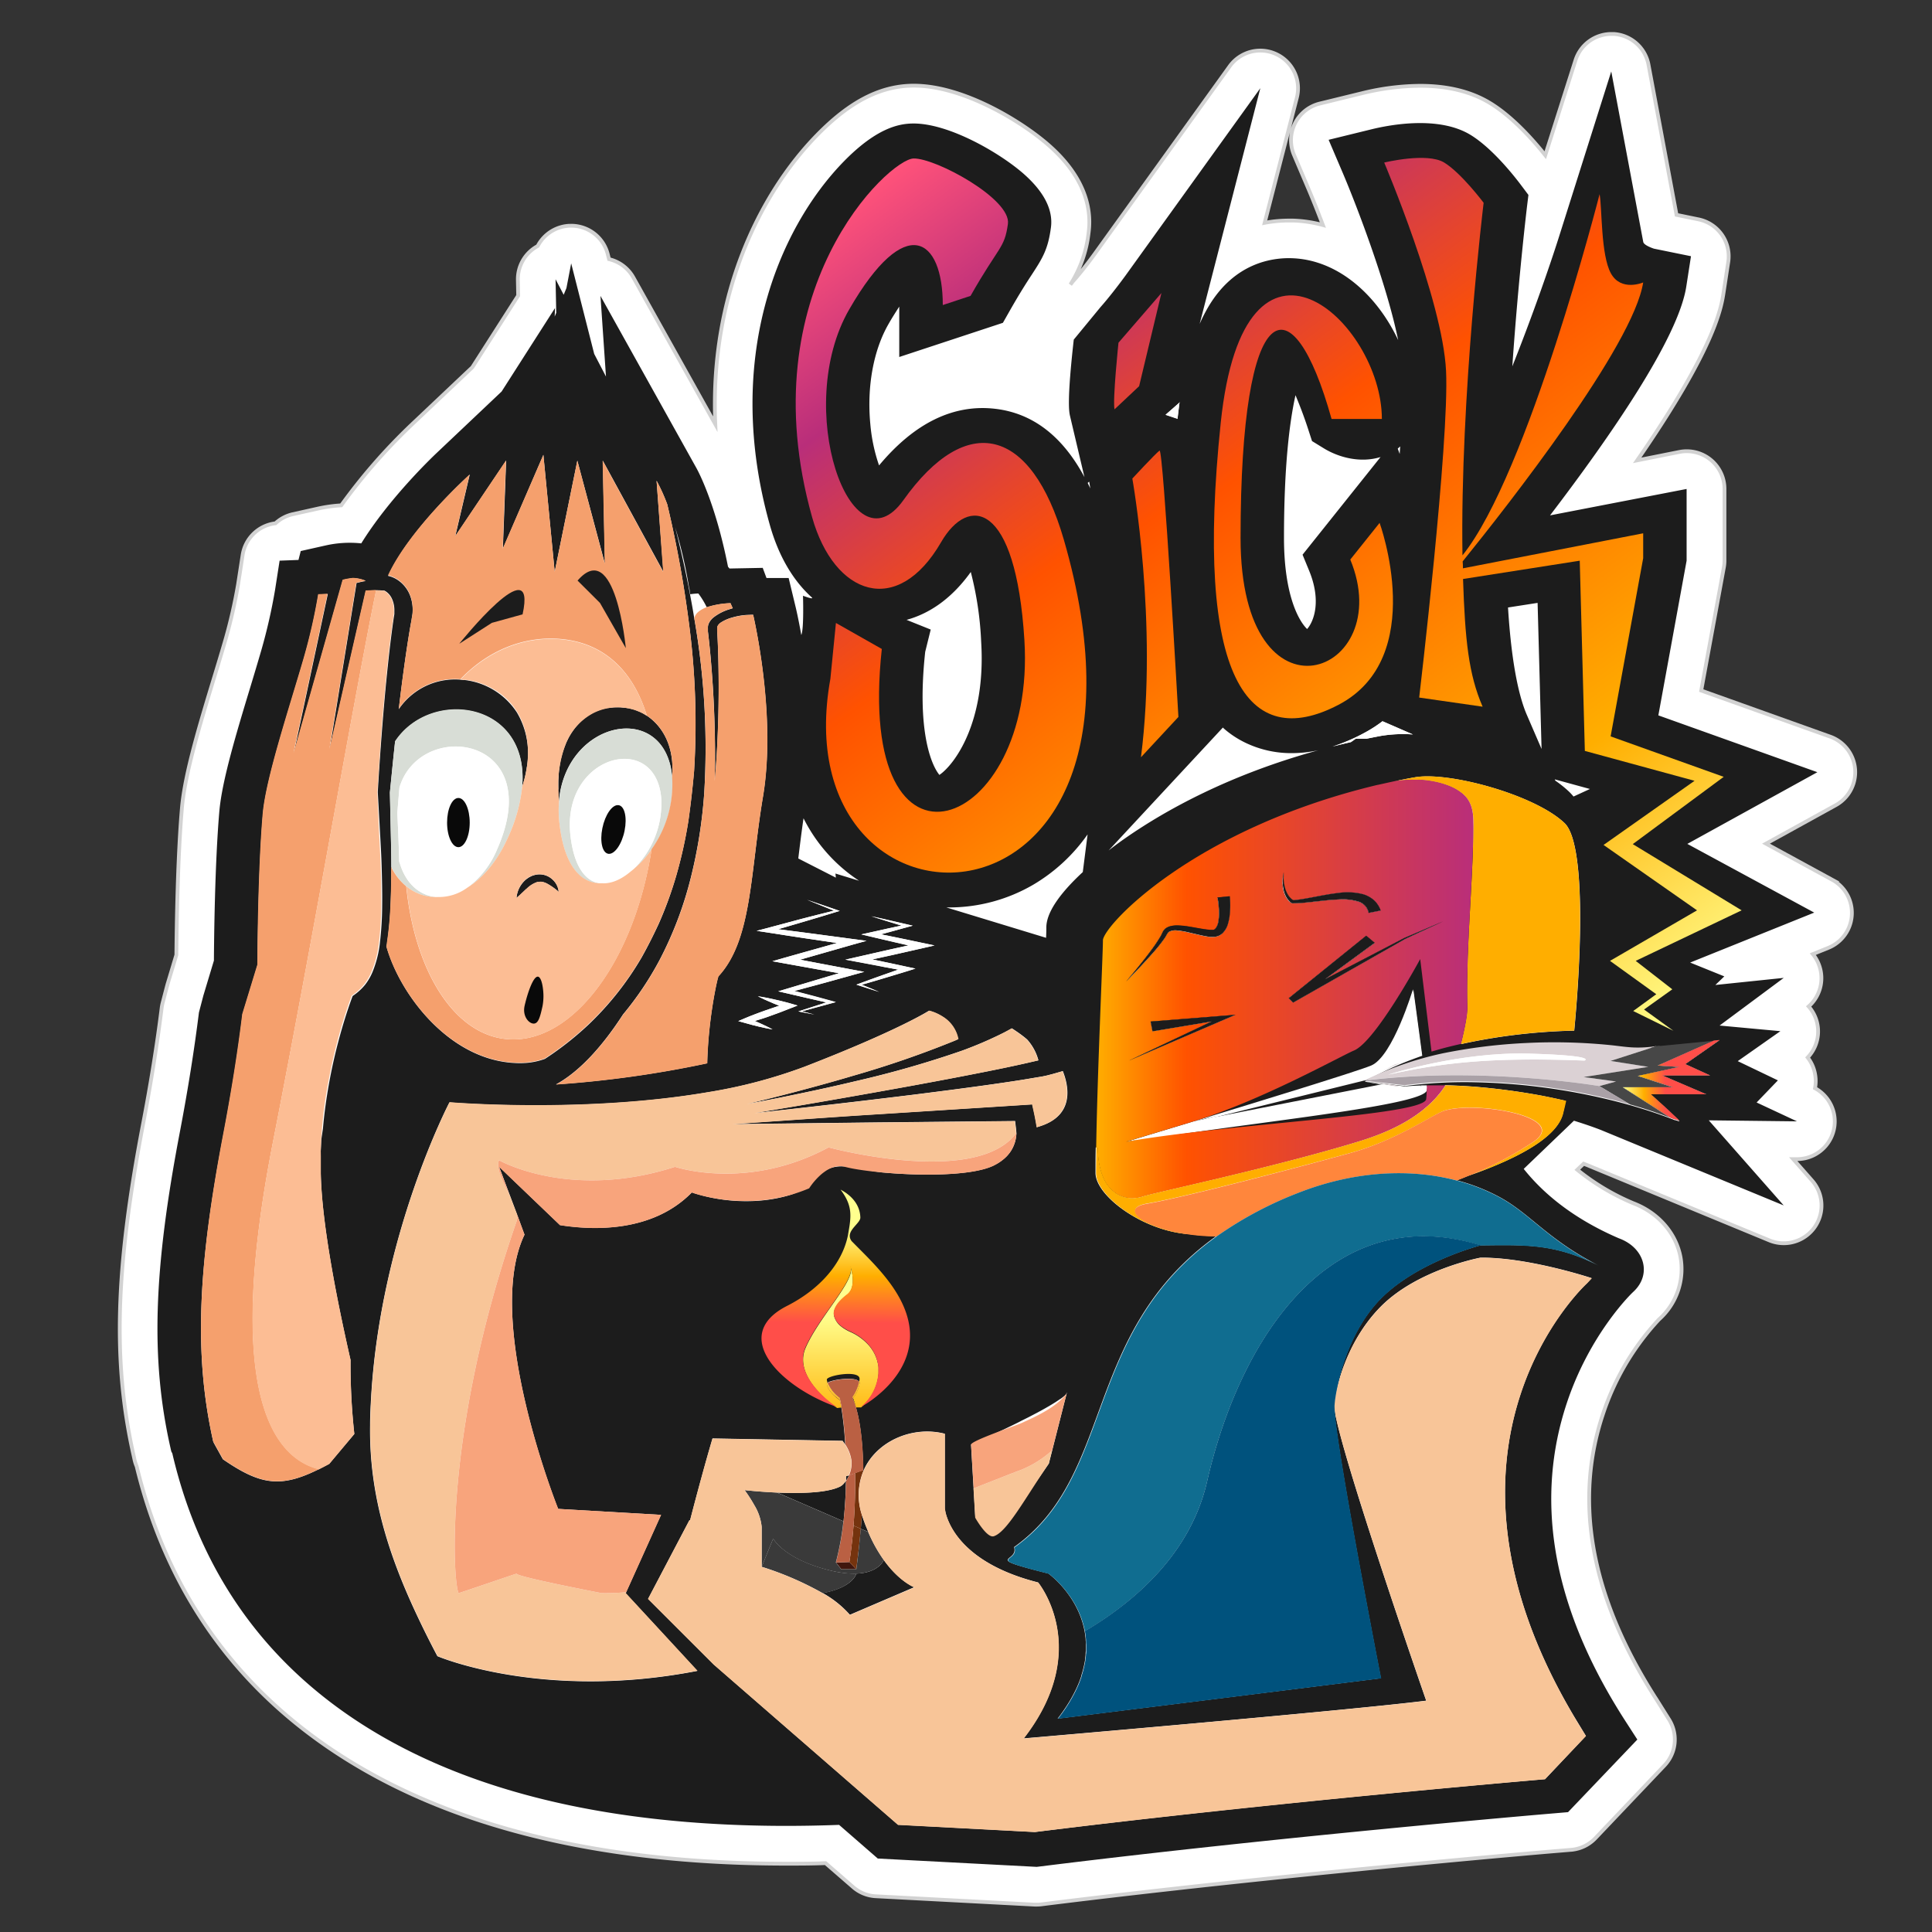 <svg id="artwotk" xmlns="http://www.w3.org/2000/svg" xmlns:xlink="http://www.w3.org/1999/xlink" viewBox="0 0 512 512"><rect x="0" y="0" width="512" height="512" fill="#333333" stroke="none"/><defs><style>.cls-1,.cls-3{fill:#fff;}.cls-1{stroke:#d2d2d2;stroke-miterlimit:10;}.cls-2{fill:#1c1c1c;}.cls-4{fill:#40160e;}.cls-5{fill:#75330e;}.cls-6{fill:#ba6043;}.cls-7{fill:#3a3a3a;}.cls-8{fill:url(#linear-gradient);}.cls-9{fill:url(#linear-gradient-2);}.cls-10{fill:url(#linear-gradient-3);}.cls-11{fill:url(#linear-gradient-4);}.cls-12{fill:url(#linear-gradient-5);}.cls-13{fill:url(#linear-gradient-6);}.cls-14{fill:url(#linear-gradient-7);}.cls-15{fill:url(#linear-gradient-8);}.cls-16{fill:url(#linear-gradient-9);}.cls-17{fill:url(#linear-gradient-10);}.cls-18{fill:url(#linear-gradient-11);}.cls-19{fill:#d8ddd6;}.cls-20{fill:#ffae00;}.cls-21{fill:#ff863c;}.cls-22{fill:#dbd1d4;}.cls-23{fill:#474747;}.cls-24{fill:url(#linear-gradient-12);}.cls-25{fill:url(#linear-gradient-13);}.cls-26{fill:url(#linear-gradient-14);}.cls-27{fill:url(#linear-gradient-15);}.cls-28{fill:url(#linear-gradient-16);}.cls-29{fill:url(#linear-gradient-17);}.cls-30{fill:url(#linear-gradient-18);}.cls-31{fill:url(#linear-gradient-19);}.cls-32{fill:url(#linear-gradient-20);}.cls-33{fill:url(#linear-gradient-21);}.cls-34{fill:url(#linear-gradient-22);}.cls-35{fill:#aaa1a7;}.cls-36{fill:#106d90;}.cls-37{fill:#090909;}.cls-38{fill:#f8c598;}.cls-39{fill:#f5a06d;}.cls-40{fill:#fcbd94;}.cls-41{fill:url(#linear-gradient-23);}.cls-42{fill:#f8a47c;}.cls-43{fill:#00527d;}</style><linearGradient id="linear-gradient" x1="222.82" y1="348.58" x2="222.82" y2="377.93" gradientUnits="userSpaceOnUse"><stop offset="0" stop-color="#ffff8e"/><stop offset="1" stop-color="#ffae00"/></linearGradient><linearGradient id="linear-gradient-2" x1="226.86" y1="348.58" x2="226.86" y2="377.93" xlink:href="#linear-gradient"/><linearGradient id="linear-gradient-3" x1="221.03" y1="348.58" x2="221.03" y2="377.93" xlink:href="#linear-gradient"/><linearGradient id="linear-gradient-4" x1="221.74" y1="325.72" x2="221.33" y2="382.04" gradientUnits="userSpaceOnUse"><stop offset="0" stop-color="#ffff8e"/><stop offset="0.22" stop-color="#ffae00"/><stop offset="0.44" stop-color="#ff4e49"/></linearGradient><linearGradient id="linear-gradient-5" x1="232.84" y1="348.58" x2="232.84" y2="377.93" xlink:href="#linear-gradient"/><linearGradient id="linear-gradient-6" x1="233.11" y1="325.79" x2="232.7" y2="382.1" xlink:href="#linear-gradient-4"/><linearGradient id="linear-gradient-7" x1="488.38" y1="241.61" x2="286.2" y2="-34.39" gradientUnits="userSpaceOnUse"><stop offset="0" stop-color="#ffff8e"/><stop offset="0.22" stop-color="#ffae00"/><stop offset="0.53" stop-color="#ff5200"/><stop offset="0.73" stop-color="#b92e7a"/><stop offset="0.87" stop-color="#ff527a"/><stop offset="1" stop-color="#ff5200"/></linearGradient><linearGradient id="linear-gradient-8" x1="434.48" y1="259.55" x2="244.61" y2="0.35" xlink:href="#linear-gradient-7"/><linearGradient id="linear-gradient-9" x1="391.96" y1="278.96" x2="207.38" y2="26.97" xlink:href="#linear-gradient-7"/><linearGradient id="linear-gradient-10" x1="413.09" y1="245.3" x2="241.07" y2="10.46" xlink:href="#linear-gradient-7"/><linearGradient id="linear-gradient-11" x1="364.56" y1="298.49" x2="174.23" y2="38.66" xlink:href="#linear-gradient-7"/><linearGradient id="linear-gradient-12" x1="430.08" y1="297.04" x2="455.71" y2="297.04" xlink:href="#linear-gradient-4"/><linearGradient id="linear-gradient-13" x1="430.08" y1="296.95" x2="455.71" y2="296.95" xlink:href="#linear-gradient-4"/><linearGradient id="linear-gradient-14" x1="430.08" y1="296.82" x2="455.71" y2="296.82" xlink:href="#linear-gradient-4"/><linearGradient id="linear-gradient-15" x1="430.08" y1="297.1" x2="455.71" y2="297.1" xlink:href="#linear-gradient-4"/><linearGradient id="linear-gradient-16" x1="430.08" y1="275.72" x2="455.71" y2="275.72" xlink:href="#linear-gradient-4"/><linearGradient id="linear-gradient-17" x1="430.08" y1="296.63" x2="455.71" y2="296.63" xlink:href="#linear-gradient-4"/><linearGradient id="linear-gradient-18" x1="430.08" y1="296.68" x2="455.71" y2="296.68" xlink:href="#linear-gradient-4"/><linearGradient id="linear-gradient-19" x1="430.08" y1="297.04" x2="455.71" y2="297.04" xlink:href="#linear-gradient-4"/><linearGradient id="linear-gradient-20" x1="430.08" y1="296.81" x2="455.71" y2="296.81" xlink:href="#linear-gradient-4"/><linearGradient id="linear-gradient-21" x1="430.08" y1="296.65" x2="455.71" y2="296.65" xlink:href="#linear-gradient-4"/><linearGradient id="linear-gradient-22" x1="430.08" y1="286.38" x2="455.71" y2="286.38" xlink:href="#linear-gradient-4"/><linearGradient id="linear-gradient-23" x1="290.48" y1="262.07" x2="390.5" y2="262.07" gradientUnits="userSpaceOnUse"><stop offset="0" stop-color="#ffae00"/><stop offset="0.24" stop-color="#ff5200"/><stop offset="1" stop-color="#b92e7a"/></linearGradient></defs><path class="cls-1" d="M485.55,233.14,468,223.58l18.48-10.19A10,10,0,0,0,485,195.21L450.84,183l6-32.62a9.8,9.8,0,0,0,.17-1.8v-19a10,10,0,0,0-10-10,10.21,10.21,0,0,0-1.91.18L433.87,122c20.62-29.82,22.28-40.47,22.89-44.42L458,69.47a10,10,0,0,0-7.86-11.33l-5.84-1.2-7.44-39.85A10,10,0,0,0,427.66,9c-.21,0-.42,0-.63,0a10,10,0,0,0-9.52,7l-8,25.14c-3.09-3.89-8.61-10.15-14.59-13.8-5-3.06-11.24-4.6-18.57-4.6a66,66,0,0,0-15.25,1.93l-11.37,2.78A10,10,0,0,0,342.9,41l3.83,9c1.12,2.63,2.45,5.94,3.85,9.64a34.28,34.28,0,0,0-7.86-1.19c-.37,0-.75,0-1.15,0a34.49,34.49,0,0,0-6.42.6l8.53-33.16a10,10,0,0,0-17.8-8.33L290.17,67.2c-1.89,2.63-4.29,5.66-6,7.54L284,75l-.34.41a32.17,32.17,0,0,0,4.83-13.74c.78-5.65-.41-14.25-10.54-23.16-7.22-6.35-22.71-15.81-35.76-15.81h-.39c-8.63.13-16.65,4.28-25.24,13.07-15.32,15.66-28.52,42.65-27,76.64L167.86,73.55a10,10,0,0,0-6.46-4.87l-.34-1.33a10,10,0,0,0-9.69-7.53h-.3a10,10,0,0,0-8.57,5.38,10,10,0,0,0-5.26,9l.08,4.14-12.15,19-16.36,15.47a152.85,152.85,0,0,0-18.38,21.11,39,39,0,0,0-6.12.85l-6.78,1.51A10.05,10.05,0,0,0,73,138.68a10,10,0,0,0-8.7,8.39l-1.19,7.7a136.2,136.2,0,0,1-3.36,14.76q-1.32,4.54-2.89,9.66C53,191.88,49,205,48.21,214.15c-1.15,13.32-1.41,31.69-1.47,38.91L44.35,261c0,.13-.07.25-.1.38l-1.17,4.48a11.1,11.1,0,0,0-.24,1.28C41.65,276.7,40,287,37.92,297.85c-7.37,38.52-8.08,63.17-2.5,87.94l.24,1.1a10.17,10.17,0,0,0,.56,1.72c8.89,36.72,30.43,64.46,64,82.46,28.3,15.15,64.67,22.83,108.13,22.83,3.41,0,6.91,0,10.43-.15l7.3,6.34a9.89,9.89,0,0,0,6,2.44l42.11,2.22h.53a10.14,10.14,0,0,0,1.23-.07l1.26-.16c61.66-7.69,131.3-13.64,134.23-13.89l4.94-.41a10,10,0,0,0,6.41-3.08l18.3-19.26a10,10,0,0,0,1.16-12.31L439,450.39c-.9-1.39-1.79-2.82-2.71-4.37-15-25.09-18.85-49-11.58-71a68.15,68.15,0,0,1,14.84-25.26l.16-.16a17.85,17.85,0,0,0,5.6-16.66c-1.28-6.34-5.95-11.59-12.53-14.1A60.84,60.84,0,0,1,418,310l1.67-1.6.82.31,48.4,20a10,10,0,0,0,11.33-15.85l-5-5.68h1A10,10,0,0,0,481,288.39a10,10,0,0,0,0-3.78,9.88,9.88,0,0,0-1.95-4.36,10,10,0,0,0,.26-13.53,10,10,0,0,0,2.7-11.13,9.82,9.82,0,0,0-1.6-2.74l4.09-1.65a10,10,0,0,0,1.05-18.06Z"/><path class="cls-2" d="M447.16,223.64l34.46-19-42.14-15.06,7.49-41v-19l-36.19,7c16.06-21.05,34-47,36.1-60.62l1.25-8.06-9.81-2s-2.66-.84-2.84-1.78L427,18.93,413,63.22c-2.29,7.19-6.77,20.18-12.22,33.87,1.63-23.62,3.87-42.12,3.9-42.43l.37-3L403.05,49c-1.66-2.21-7.5-9.68-13.34-13.25-8.34-5.09-21.12-2.74-26.23-1.49L352.1,37.05l3.84,9c3.44,8.1,11.51,29,14.59,44.09C365,78.35,354.71,68.84,342.38,68.43c-5.26-.18-15.12,1.23-22,12.62a41.41,41.41,0,0,0-2.46,4.8L334,23.37,298.29,73c-2.19,3-4.78,6.3-6.63,8.37L284.56,90c-1.86,16.48-1.22,19.19-1,20.21l3.83,16.23c-5.81-10.86-13.72-16.94-23.62-18.1-11.07-1.3-21.42,3.74-30.81,15a45.38,45.38,0,0,1-2.32-11c-.93-9.89.83-19.54,4.84-26.49,1-1.77,2-3.29,2.83-4.6V94.61l27.47-9.06,1.89-3.33c2.64-4.64,4.48-7.48,5.83-9.54,2.85-4.36,4.25-6.7,5-12.35.64-4.68-1.79-9.48-7.24-14.28-6.2-5.45-19.81-13.45-29.4-13.32-3.66.06-9.54,1.16-18.25,10.06C206.12,60.73,191.73,95.45,204,139.07c2.3,8.19,6.11,14.7,11.07,19.19.92.83-2.27-.38-2.27-.38s.29,8.79-.45,10.41c-.78-4.44-1.46-7.28-1.55-7.63L209,153.18h-5.87l-1-2.69-8.8.17-.4-.47c-3.3-16.72-7.84-25.2-8.4-26.2l-25.4-45.57,1.46,21.37-3.12-6-6.1-24-1.26,6.56-.73,1.77L147.23,74l.18,8.9-.41,1,.08-2.26-14.15,22.12-17.25,16.32C114.12,121.56,103,132.27,95.74,144a29.1,29.1,0,0,0-9.26.51l-6.78,1.52-.6,2.36-5,.19-1.2,7.71a145.47,145.47,0,0,1-3.64,16c-.89,3.07-1.87,6.33-2.91,9.77-3.7,12.2-7.52,24.83-8.22,32.93-1.22,14.14-1.41,34.57-1.44,39.57l-2.8,9.29-1.17,4.47c-1.22,9.81-2.9,20.37-5,31.39-7.09,37-7.81,60.56-2.57,83.87l.25,1.09.26.47c8,34.38,28,60.31,59.3,77.09,26.87,14.39,61.59,21.65,103.41,21.65q6.88,0,14-.27l10.25,8.92,42.11,2.21,1.25-.15c62.73-7.82,133.92-13.87,134.63-13.93l4.94-.42L433.91,461l-3.35-5.19c-.94-1.46-1.89-3-2.89-4.67-16.51-27.69-20.71-54.35-12.48-79.22,6.16-18.62,17.38-29.32,17.46-29.39l.23-.22c4.92-4.57,3-11.65-3.87-14.15h0c-12.64-5.44-20.44-12.38-25.21-18.39L417.11,297c4.44,1.37,7.1,2.44,7.13,2.45l48.46,20-19.86-22.55,23.38.27-10.7-5,5.64-5.86-10.64-5.1,11.3-7.94-16.11-1.49,17-12.63-18.12,1.88,2.37-2.28-9.05-3.66,32.88-13.24ZM361,194.53h0a36.46,36.46,0,0,0,5.38-3.39l8.05,3.5a36.12,36.12,0,0,0-8.45.38c-1.29.24-2.59.5-3.87.76h-2.83l-1.27.89-2.1.49-.26.06-2.53.63A50,50,0,0,0,361,194.53Zm47.53,3.95-3.89-9c-1.79-4.11-4-12.31-5-28.49l7.84-1.22Zm12.82,10.61-4.35,2a14.91,14.91,0,0,0-1.26-1.36,30,30,0,0,0-3.55-2.84l-.16-.35Zm-81.15,24.14c0,.36.09.7.13,1.05s.12.7.23,1a6.68,6.68,0,0,0,.84,1.94,4.93,4.93,0,0,0,.68.83,2.87,2.87,0,0,0,.71.52c1.92-.17,3.83-.55,5.75-.91s4-.76,6.05-1a17,17,0,0,1,6.61.31,7.47,7.47,0,0,1,3.06,1.72,6.86,6.86,0,0,1,1.66,2.62l-3.19.63a4.37,4.37,0,0,0-.85-1.79A4.24,4.24,0,0,0,360.1,239a14.24,14.24,0,0,0-5.37-.61c-2,.07-3.94.3-6,.53s-4,.46-6.12.49h-.17l-.09,0a3.62,3.62,0,0,1-1.07-.88,4.75,4.75,0,0,1-.65-1,7,7,0,0,1-.66-2.12c-.07-.36-.08-.72-.12-1.07s0-.72,0-1.07,0-.71.08-1.07l.15-1,0,1.06C340.11,232.53,340.14,232.88,340.15,233.23ZM362.06,248l2.27,1.9-13.13,9.62,20.91-10.88h0l10.31-4.4-10.1,4.69L342.7,265.7l-1.18-1.17Zm-57.36,4.39a41.79,41.79,0,0,0,2.73-4,7.37,7.37,0,0,0,.51-1c.08-.17.22-.42.33-.63a4.24,4.24,0,0,1,.54-.59,4.42,4.42,0,0,1,.76-.44,4.37,4.37,0,0,1,.83-.25,7.23,7.23,0,0,1,1.64-.14,20.6,20.6,0,0,1,3,.3c1,.15,1.9.33,2.83.49s1.84.3,2.74.38l.33,0,.16,0h.11a1.13,1.13,0,0,0,.34,0,1,1,0,0,0,.53-.35,3.75,3.75,0,0,0,.73-1.7,12.4,12.4,0,0,0,.21-2.13,24.1,24.1,0,0,0-.41-4.4l3.26-.32a26,26,0,0,1,0,4.83,13.55,13.55,0,0,1-.47,2.45,5.58,5.58,0,0,1-1.44,2.53,3.65,3.65,0,0,1-1.82.92,3.9,3.9,0,0,1-1.07.06h-.26l-.19,0-.38-.06c-1-.15-2-.36-2.89-.58l-2.75-.64a20.26,20.26,0,0,0-2.67-.43,3.54,3.54,0,0,0-2.17.36,3.19,3.19,0,0,0-.33.31c-.08.15-.17.24-.27.43a9.86,9.86,0,0,1-.66,1.09,45.92,45.92,0,0,1-3.15,3.93c-2.23,2.52-4.56,5-6.94,7.39C300.61,257.55,302.72,255,304.7,252.34Zm.71,21-.49-2.6,19.5-1.55,3-.24-2.64,1.13-25.57,11,21.85-10.35ZM389,255.56c.46-12.87,1.83-25.74,1.31-38.62-.15-3.94-1.7-6.79-6.2-8.62a22.58,22.58,0,0,0-2.91-.93,27.69,27.69,0,0,0-5-.73c-.59,0-1.19,0-1.8,0a32.44,32.44,0,0,0-4.66.36c1.68-.37,3.4-.71,5.14-1,8.83-1.65,31.79,4.54,39.74,12.11,5.48,5.21,4.61,33.64,2.57,55q-6.57.15-13.06.83a153.12,153.12,0,0,0-16.93,2.74c.95-3.79,1.76-7.62,1.71-9.79C388.82,263.09,388.88,259.33,389,255.56ZM371.07,118.3c-.05.65-.09,1.3-.14,2l-.51-1.41ZM345.19,147l1.72,4.18c3.43,8.31,1.14,13.67-.51,15.52-2.09-2-6.13-8.74-6.13-24.16,0-19.07,1.48-30.77,3.05-37.81,1,2.4,2.18,5.38,3.38,9.08l1,3.08,3.16,1.94c3.69,2.26,9.45,4,15,2.29Zm-32.65-40.28.08-.33c-.2,1.49-.39,3-.56,4.63l-.17-.07-3-1ZM324,192.89v-.12a25.51,25.51,0,0,0,6.12,4.1,28,28,0,0,0,12.23,2.72,33.74,33.74,0,0,0,7-.76c-23.8,6.53-40.57,16-50.71,23-1.14.79-2.86,2-4.85,3.56Zm-35.36-65.25.09.5s.08.49.21,1.29l-.69-1.45Zm-.42,93.53-1.27,9.94c-5.06,4.69-9.66,10.18-9.66,14.69,0,.4,0,1.37-.07,2.73l-26.42-8.05.68,0a44.27,44.27,0,0,0,22.3-6A46.35,46.35,0,0,0,288.19,221.17Zm-5.51,148-4.75,18.68c-9.64,14.16-7.6,9.91-19.49,14.33l-.46-7.77-.68-11.59c.77-.34,1.5-.68,2.22-1l.69-.31,1.43-.66.72-.33,1.3-.61.64-.3,1.37-.65.43-.2,1.7-.82.19-.09,1.37-.67.44-.22,1-.52.43-.21,1-.5.34-.17,1.15-.6,0,0,1.15-.6.16-.09.85-.46.25-.14.7-.39.22-.12.67-.39.15-.08c.52-.31,1-.59,1.4-.85l.12-.07.46-.29.14-.1.38-.25.12-.08.37-.26.06,0,.37-.27,0,0,.27-.21.09-.07.17-.14L282,370l.13-.12.08-.07.1-.1.09-.09.08-.09.07-.08,0,0,.05-.07v0l0-.07.06-.22h0S282.77,369,282.68,369.2Zm-49.53-58.55c-3.66-.35-8.56-2.09-12.13-1.32-4.74,1-6.59,5.75-11.32,7.26-7.94,2.55-17.39,2.22-25.32-.21-.69-.21-1.06-.35-1.06-.35-10.37,10.59-26,10.07-34.93,8.66l-16.15-15.47,2.93,7.79,1.78,4.74L139,327.2c-11,23,8.9,72.67,8.9,72.67l27.27,1.58L165.91,422l-.11.24,19,20.57c-41.19,8-68.89-3.9-68.89-3.9-2-3.78-3.84-7.47-5.54-11.11-8-17-12.56-32.78-12.3-50.12,0-2.42.13-4.82.26-7.19,2.49-43.46,20.78-78.35,20.78-78.35s35.49,3,68.49-2.67a133.82,133.82,0,0,0,25.59-6.75c25-9.69,33-14.87,33-14.87a12.45,12.45,0,0,1,3.5,1.53,9,9,0,0,1,4.21,6l-.68.31-.33.14a264.72,264.72,0,0,1-26.79,9.24c-4.64,1.38-9.32,2.67-14,3.92s-9.43,2.45-14.19,3.57q7.26-1.32,14.46-2.84c4.8-1,9.6-2.06,14.36-3.2A271.22,271.22,0,0,0,255,278.42l1-.37v0c2.22-.84,4.38-1.74,6.5-2.7,1.23-.56,2.45-1.14,3.65-1.75.68-.35,1.35-.71,2-1.09.41.26.82.53,1.21.8.83.56,1.63,1.15,2.38,1.76l.46.39a13.38,13.38,0,0,1,3,5.53h0l-.25.06-.31.07-2.51.58c-3.36.76-6.76,1.47-10.17,2.15-6.83,1.37-13.7,2.66-20.58,3.92q-20.64,3.76-41.39,7.2,21-2.28,42-4.86c7-.88,14-1.78,21-2.77,3.49-.5,7-1,10.47-1.61l2.63-.44.33-.06.38-.08.73-.16,1.35-.35c.88-.24,1.72-.49,2.56-.73l.22-.07c1.45,3.65,3.38,11.62-6,14.6l-.88.28c-.11-.66-.22-1.31-.35-2s-.27-1.4-.43-2.13l-.43-1.93-2.31.15-38.56,2.46c-6.42.39-12.85.84-19.27,1.29l-19.27,1.34,38.67-.46,36.21-.36,0,.2c.09.68.17,1.35.24,2l.09,1a9.33,9.33,0,0,1-1,3.91,8.72,8.72,0,0,1-.67,1.12,10.58,10.58,0,0,1-.89,1.08c-.17.17-.35.35-.54.52a12.54,12.54,0,0,1-2,1.45l-.81.44C257.65,311.73,243.33,311.63,233.15,310.65Zm-28.52-44.87c-1.29-.53-2.57-1.1-3.81-1.74,1.45.22,2.86.5,4.27.82.7.16,1.4.31,2.09.49s1.39.34,2.07.54l2.1.61-2.07.8c-.9.35-1.8.72-2.72,1.06s-1.83.67-2.75,1-1.85.63-2.79.93l-1,.31,1.49.66c1.08.5,2.17,1,3.21,1.58-1.24-.2-2.45-.48-3.65-.75l-1.8-.45-1.77-.49-1.86-.51,1.85-.79c.9-.38,1.81-.72,2.71-1.08s1.82-.69,2.74-1,1.85-.65,2.78-.95l.79-.26C205.87,266.3,205.25,266,204.63,265.78Zm29.18-9.61-6.36-1.2-3.42-.64,3.39-.77,8.25-1.88,5.1-1.12-3.47-.8q-3.31-.75-6.62-1.55l-2.42-.57,2.4-.53,4.77-1.06,3.47-.75c-2.68-.81-5.37-1.61-8-2.47,3.22.69,6.41,1.46,9.62,2.19l1.36.31-1.38.37L235.78,247l-2.34.62c1.43.29,2.87.57,4.3.87l6.68,1.4,3.24.68-3.24.74-8.24,1.87-5,1.09,3,.63c2.1.43,4.2.89,6.31,1.35l2.12.45-2,.63c-2.12.66-4.26,1.3-6.4,1.94-1.94.59-3.89,1.15-5.84,1.71q2.32.93,4.63,1.9c-1.83-.56-3.64-1.14-5.45-1.73l-.58-.19.59-.22c2.08-.76,4.15-1.53,6.24-2.26l4.26-1.5C236.64,256.69,235.22,256.44,233.81,256.17Zm23.43-104.55a88.65,88.65,0,0,1,2.75,18.5c1.33,21.48-7.19,32.65-11.07,35.27-2.29-2.8-6-12.08-3.76-32.62l1.46-5.9-6.4-2.57C245.59,162.81,251.75,159.28,257.24,151.62Zm-45.68,75.62c.41-3.37.84-6.83,1.35-10.36a42.61,42.61,0,0,0,14.73,16.56l-6.27-1.91.11,1.09-9.95-5.08Zm.82,16.31c2.86-.75,5.74-1.46,8.61-2.18q-3.57-1.43-7.11-2.88,4,1.33,8,2.72l.65.22-.67.2c-3,.92-6.06,1.85-9.11,2.74l-6.53,1.91c2.82.36,5.65.71,8.47,1.09l11.16,1.49,3.77.5-3.61,1-14,4,5.24,1,8.64,1.63,3.13.59-3,.83c-2.9.8-5.78,1.61-8.69,2.38l-6.83,1.83,4,1.05c2,.51,3.93,1.06,5.88,1.59l1.13.31-1.11.3L212.53,268l3.29.86-3.81-.74-.44-.09.43-.14,7-2.25c-1.62-.36-3.24-.72-4.86-1.1l-6-1.39-1.9-.44,1.88-.57,8.6-2.57c1.87-.57,3.75-1.12,5.62-1.66l-5.56-1-8.67-1.56-3.42-.62,3.31-.95c4.59-1.31,9.2-2.59,13.81-3.88l-7.46-1.1c-3.71-.54-7.41-1.14-11.11-1.71l-2.73-.41,2.62-.69Zm-29.77-87.82c.1.58.19,1.17.29,1.78a18.93,18.93,0,0,1,2.14-.2,21.61,21.61,0,0,1,2.23,3.66,23.06,23.06,0,0,1,6.3-1.08s.18.48.6,1.33l-1,.31a13,13,0,0,0-3.94,2,4.38,4.38,0,0,0-1.46,1.8,2.77,2.77,0,0,0-.19,1.17c0,.12,0,.18,0,.25l0,.2,0,.42c.53,4.39.91,8.79,1.21,13.2s.5,8.83.6,13.25.13,8.84,0,13.26c.4-4.41.65-8.83.82-13.26s.25-8.86.22-13.29-.13-8.87-.39-13.3l0-.42v-.2a.9.9,0,0,1,0-.17,1.06,1.06,0,0,1,.1-.46A2.48,2.48,0,0,1,191,165a10.8,10.8,0,0,1,3.14-1.38,17.45,17.45,0,0,1,3.66-.65c.58,0,1.18-.05,1.78-.06.86,3.78,6,27.89,2.6,48.21s-2.86,37.91-11.77,47.57c-.23.25-2.21,8.87-2.83,19.08-.08,1.33-.13,2.69-.17,4a285.8,285.8,0,0,1-40.07,5.61c6.51-3.56,12.59-10.54,17.77-18.55a84.48,84.48,0,0,0,9.62-14.3,98.17,98.17,0,0,0,8.34-21.94A128.93,128.93,0,0,0,186.64,210a198.83,198.83,0,0,0-2.51-45.32l-.15-.85q-.43-2.68-.94-5.37c-1.16-6.3-2.56-12.56-4.13-18.79A124.37,124.37,0,0,1,182.61,155.73Zm-58.15-29.94-3.83,16.32,13.48-20.05-.87,23.36L144,120.55l3,31,6-29.47,7.32,27.35-.57-27.35,16.06,29.47L174,127.4a47.46,47.46,0,0,1,2.82,6.25,299,299,0,0,1,5.71,31.19,203.54,203.54,0,0,1,1.4,39.53c-.37,4.19-.86,8.57-1.5,13.12A120.44,120.44,0,0,1,179.23,232a101.13,101.13,0,0,1-4.64,12.77c-1.36,2.95-2.89,6-4.57,9a80.73,80.73,0,0,1-14.24,17.94,82.79,82.79,0,0,1-11.37,8.91,18.92,18.92,0,0,1-5.18,1.08c-18.89,1-33.13-17.62-36.81-30.84,0-.29.11-.58.15-.86v-.07a89.53,89.53,0,0,0,.94-10c.14-3.34.19-6.67.19-10v-.1c0-3.3-.09-6.59-.16-9.88l-.22-9.89c.45-4.52.89-9,1.38-13.55,9.41-14.2,35.62-10.69,33.68,12q.2-.58.36-1.17c0-.15.09-.3.13-.44.15-.57.29-1.14.41-1.69,0-.13.05-.26.07-.39.09-.42.17-.84.23-1.25,0-.19.06-.38.09-.58a21.22,21.22,0,0,0-2.7-14.2,19.26,19.26,0,0,0-13.68-8.56h-.11c-.38,0-.77-.08-1.16-.11a18,18,0,0,0-16.35,7.84c.3-2.46.6-4.92.92-7.38.65-4.91,1.34-9.82,2.18-14.68l.33-1.82c0-.29.11-.64.16-1s.08-.71.09-1.07a10.56,10.56,0,0,0-.74-4.35,8.79,8.79,0,0,0-3.28-4,7.89,7.89,0,0,0-1.51-.76,7.32,7.32,0,0,0-.9-.27l-.08,0C108.54,140.11,124.46,125.79,124.46,125.79ZM59.12,301.13c2.29-11.93,4-22.63,5.15-32.33h0l4-13.09s.06-24.31,1.42-40c.82-9.47,6.87-27.5,10.85-41.25a152.18,152.18,0,0,0,3.85-16.93l2.48-.1-9,42.19,13-45.92.4-.1a19,19,0,0,1,2.36-.39,9.48,9.48,0,0,1,3.17.68V154c-.47.08-.91.16-1.42.29l-.89.21-.11.7-7,43.31,9.59-42,2.53-.09h.27a12.57,12.57,0,0,1,1.53.07l.2,0h.09l.18,0a2,2,0,0,1,.45.22,4.67,4.67,0,0,1,1.71,2.1,7.22,7.22,0,0,1,.58,3c0,.26,0,.52,0,.78s-.07.52-.12.84l-.27,1.86c-.69,5-1.23,9.91-1.72,14.85s-.9,9.89-1.28,14.84-.71,9.9-1,14.85V210l.55,9.94c.18,3.32.39,6.63.48,10s.17,6.62.13,9.92a87.6,87.6,0,0,1-.59,9.87v.07a29.22,29.22,0,0,1-1.93,7.69,14.7,14.7,0,0,1-2,3.47,14.88,14.88,0,0,1-3.13,2.87l-.18.13-.06.15c-1.42,3.83-2.59,7.66-3.63,11.54s-1.9,7.77-2.6,11.68-1.24,7.85-1.58,11.8L85.15,302,85,305,85,306.46v1.48l0,3c.25,13.38,4.35,34,7.89,49.48a169.12,169.12,0,0,0,1,19.61l-.64.77-6,7.12c-.46.26-.92.5-1.37.73l-.13.07c-10.91,5.69-16.27,5.18-26.69-2l-2.37-4.27h0L56.5,382C51.21,358.45,52.66,334.9,59.12,301.13ZM414.2,295c-1.26,5.43-9,10.34-19.68,14.59-1.74.7-3.55,1.37-5.42,2-1,.41-2,.81-3,1.21a51.06,51.06,0,0,1,11.13,4.34c8.41,4.51,12.71,11.24,26.67,18.37-11.63-5.94-19.26-5.64-31.5-5.5,0,0-16.66,4.24-26.45,14.09-9.51,9.58-12.15,24.73-12.36,28.19.21-3.46,2.85-16.49,12.36-26.07,9.79-9.85,26.37-12.93,26.37-12.93,12.24-.14,28.38,5.05,29.49,5.43,0,0-1.29,1.39-1.29,1.39s-46.53,42.37-3.24,115c1,1.62,2,3.27,3,4.92L409.46,471.5s-71.43,6-135.19,14L238,483.58l-10.81-9.4-38.06-33.1-17.38-17.37,10.95-20.83.2-.05c.05-.21.11-.42.16-.63,1.85-7.1,4-15,5.77-21l34.47.63s.29.39.68,1a93.72,93.72,0,0,0-1.05-10v0a12.92,12.92,0,0,0-.47-2s-3-1.88-3.36-4.13q0-.13.18-.27c1.16-.84,7.52-1.7,8.39-.28a.66.66,0,0,1,.1.44,8.56,8.56,0,0,1-1.74,3.89l-.12.14a11.7,11.7,0,0,1,.91,2.36c.79,2.66,1.83,7.79,1.94,16.59v.32c.05-.13.11-.25.17-.38,3.48-7.69,13-11.74,21.44-9.56v19.7a10,10,0,0,0,.49,2.22c1.36,4.12,6.31,12.95,24.24,17.49,0,0,14.55,17.65-3.83,41.33,0,0,86.43-7.42,106.68-10,0,0-24.8-71.42-24.37-78.41-.43,7,12.36,72.47,12.36,72.47-20.24,2.55-85.66,10.7-85.66,10.7.4-.51.77-1,1.14-1.53l.24-.34c.35-.5.69-1,1-1.48a1,1,0,0,0,.11-.17c.29-.45.56-.89.82-1.33l.18-.31c.27-.47.53-.94.77-1.41a2,2,0,0,0,.13-.25c.21-.41.42-.83.61-1.24a2.56,2.56,0,0,1,.11-.24c.21-.46.4-.91.58-1.36l.1-.27c.16-.42.32-.84.45-1.25,0,0,0-.09,0-.13.15-.45.28-.89.4-1.32,0-.09.05-.18.07-.27.23-.87.41-1.73.55-2.57l0-.24c.06-.42.12-.83.15-1.24v-.05c0-.4.06-.8.08-1.19v-.17c0-.4,0-.8,0-1.19v-.11q0-.56-.06-1.11v-.1c0-.39-.07-.76-.12-1.14,0,0,0-.08,0-.12-.05-.37-.11-.74-.18-1.1-1.83-9.7-9.58-15.22-9.58-15.22-17.94-4.54-7.74-2.84-9.1-7,26.89-19.09,17.82-56.8,53.61-82.43a53.67,53.67,0,0,1-7.26-.52c-12.25-.83-24.76-10.13-24.76-16.22,0-2,0-4.29.06-6.74h.43c0,.68,0,1.34.08,2a20.2,20.2,0,0,0,.53,3.44,15.2,15.2,0,0,0,.7,2.16,9.65,9.65,0,0,0,3.78,4.7,8.36,8.36,0,0,0,.79.4,7.29,7.29,0,0,0,2.23.63l.54.05a8.58,8.58,0,0,0,2.19-.16,9.23,9.23,0,0,0,1.12-.29c.24-.08.59-.18,1-.29l.73-.19c3.22-.81,9.7-2.28,17.68-4.17l2-.48c8.89-2.13,19.36-4.73,29.12-7.5,2.25-.64,4.47-1.29,6.62-1.95l.84-.26c7.37-2.33,16.89-6.44,22.18-14.59,2.52.06,5,.19,7.54.37a174.74,174.74,0,0,1,18.07,2.41c2.11.41,4.19.86,6.27,1.34C414.6,293.44,414.29,294.59,414.2,295Zm41.51-19.35L446.6,282l6.58,3H440.53l11.64,5H437.5l3.79,3.56,3.8,3.56h0l0,0-.09,0h-.05l-.05,0-.1,0-.16-.06-.17-.06-.12-.05h-.06l-.23-.08-.13,0h0l-.05,0h0l-.26-.1h0l-.79-.31c-3.51-1.33-7.08-2.5-10.7-3.54a165.23,165.23,0,0,0-41.26-6.11,120,120,0,0,0-18.5,1l-10.68-1.21,9.32,1.34,1.33.19h.06q2.07-.17,4.17-.24l1.4,0h.32a5,5,0,0,1-.18,1.11c-1.32,4.28-51.25,8.89-79.52,13.83,0,0,7.69-2.31,17.79-5.37,17.93-5.45,43.48-13.29,47.15-14.83,5.74-2.42,11.05-20.2,11.05-20.2s1.24,9.14,2.33,17.36q-2.86,1-5.62,2.13-2.59,1.09-5.09,2.33c-1.16.58-2.3,1.18-3.43,1.8l-45.2,11.14h0l49.08-9.65-5-.9a90.31,90.31,0,0,1,20.69-7.18,144.37,144.37,0,0,1,22.2-2.76,148.15,148.15,0,0,1,22.31.55c1.87.18,3.55.47,5.78.61a30,30,0,0,0,6.35-.34l.15,0,.6-.11h0l.4.06,14.19-1.39Z"/><path class="cls-2" d="M234.21,413.41c-.07.17-1.37,3.39-7.28,3.61v0s-.75,3.63-8.9,5.15a27.38,27.38,0,0,1,7.2,5.76l17.06-7.31S238.35,419.19,234.21,413.41Z"/><path class="cls-2" d="M228.64,402.2c-.09-.25-.16-.5-.23-.75-.09,1.19-.18,2.42-.29,3.69l2,.85C229.59,404.82,229.1,403.56,228.64,402.2Z"/><path class="cls-2" d="M224.21,391.22c0,.4,0,.79,0,1.19A7.72,7.72,0,0,0,225,391C224.72,391.05,224.47,391.14,224.21,391.22Z"/><path class="cls-2" d="M147.93,209.33c0,.54,0,1.11.09,1.68,0,.16,0,.32,0,.49s.06.59.09.89c1.78-21.62,28.16-26.91,30-6.54v.05a23.1,23.1,0,0,0,0-4.24c-.53-5.58-3.18-9.65-6.7-12-.27-.18-.55-.35-.83-.51l-.21-.12-.81-.41-.06,0-.89-.37-.22-.08c-.26-.1-.53-.18-.8-.26l-.12,0c-.31-.09-.62-.16-.93-.23l-.22,0c-.27-.06-.53-.1-.8-.14l-.17,0c-.31,0-.63-.07-.94-.09h-1.22c-.31,0-.63,0-.94.06l-.2,0-.8.11-.21,0c-.32.06-.63.13-.94.21l-.16,0-.8.25-.23.08c-.3.11-.61.22-.91.36l-.11.05c-.27.12-.53.25-.8.39l-.22.12c-.29.16-.59.33-.87.51l0,0c-.27.18-.53.37-.8.57l-.21.16c-.26.21-.52.42-.78.65l0,0c-.26.23-.52.49-.77.75a1.8,1.8,0,0,0-.19.2c-.22.24-.44.48-.65.74l-.09.1c-.24.29-.46.6-.68.91l-.16.24q-.28.4-.54.84a1.74,1.74,0,0,0-.11.18c-.2.34-.39.7-.57,1.06,0,.09-.09.18-.13.27-.15.31-.3.63-.44,1,0,.09-.07.17-.1.25-.16.4-.31.8-.45,1.22l-.09.29c-.12.36-.23.72-.33,1.1,0,.1-.05.2-.08.31-.12.45-.22.92-.32,1.39,0,.1,0,.19-.05.29-.07.4-.14.82-.2,1.25,0,.12,0,.25-.05.37-.07.51-.12,1-.17,1.57,0,.08,0,.17,0,.25,0,.47-.06.95-.07,1.44,0,.15,0,.29,0,.44,0,.57,0,1.15,0,1.74A1.09,1.09,0,0,0,147.93,209.33Z"/><path class="cls-2" d="M224.14,395.05q0-1.33.06-2.64a6.19,6.19,0,0,1-.75.93,3.27,3.27,0,0,1-.78.59c-2.54,1.29-7.18,1.69-11.8,1.71-1.68,0-3.35,0-4.93-.1l2.18.94,15.42,6.68C223.85,400.44,224,397.71,224.14,395.05Z"/><path class="cls-2" d="M138.05,234.59a7.11,7.11,0,0,0-1.17,3.38,18,18,0,0,0,1.42-1.28c.48-.41.86-.85,1.33-1.21a7.22,7.22,0,0,1,2.68-1.69l.33-.09c.11,0,.21,0,.32,0a2.93,2.93,0,0,1,.66,0,4.8,4.8,0,0,1,1.45.52,17.13,17.13,0,0,1,3,2.14,5,5,0,0,0-1.69-3.31,5,5,0,0,0-4.88-1.1,2.83,2.83,0,0,0-.62.22l-.56.27a11.11,11.11,0,0,0-.94.65A7.07,7.07,0,0,0,138.05,234.59Z"/><path class="cls-3" d="M361,194.53a50,50,0,0,1-7.88,3.31l2.53-.63.26-.06,2.1-.49,1.27-.89h2.83c1.28-.26,2.58-.52,3.87-.76a36.12,36.12,0,0,1,8.45-.38l-8.05-3.5a36.46,36.46,0,0,1-5.38,3.39Z"/><path class="cls-3" d="M312.62,106.38l-.08.33-3.66,3.19,3,1,.17.07C312.23,109.42,312.42,107.87,312.62,106.38Z"/><polygon class="cls-4" points="221.53 414.06 222.95 415.87 226.93 415.87 225.08 413.96 221.53 414.06"/><path class="cls-5" d="M226.19,404.3l1.93.84c.11-1.27.2-2.5.29-3.69a16.71,16.71,0,0,1,.37-11.56v-.32l-2.18.8C226.7,395.65,226.48,400.44,226.19,404.3Z"/><path class="cls-5" d="M226.93,415.87c.51-3.88.91-7.45,1.19-10.73l-1.93-.84c-.46,5.92-1.11,9.66-1.11,9.66Z"/><path class="cls-6" d="M224.2,392.41q0,1.3-.06,2.64c-.1,2.66-.29,5.39-.6,8.11a73.89,73.89,0,0,1-2,10.9l3.55-.1s.65-3.74,1.11-9.66c.29-3.86.51-8.65.41-13.93L225,391a7.72,7.72,0,0,1-.77,1.46Z"/><path class="cls-7" d="M226.93,417v0a21.63,21.63,0,0,1-4.2-.28c-.86-.13-1.78-.31-2.77-.56-12.22-3-15.06-8.43-15.06-8.43l-3.05,7.48a83.43,83.43,0,0,1,16.18,7C226.18,420.67,226.93,417,226.93,417Z"/><path class="cls-7" d="M226.93,415.87h-4l-1.42-1.81a73.89,73.89,0,0,0,2-10.9l-15.42-6.68-2.18-.94c-4.77-.21-8.58-.65-8.58-.65a37,37,0,0,1,2.52,3.91,13.74,13.74,0,0,1,2,5.83v10.6l3.05-7.48s2.84,5.47,15.06,8.43c1,.25,1.91.43,2.77.56a21.63,21.63,0,0,0,4.2.28c5.91-.22,7.21-3.44,7.28-3.61a38.81,38.81,0,0,1-4.12-7.42l-2-.85C227.84,408.42,227.44,412,226.93,415.87Z"/><path class="cls-6" d="M225,391l1.63-.58,2.18-.8c-.11-8.8-1.15-13.93-1.94-16.59a11.7,11.7,0,0,0-.91-2.36l.12-.14a2.74,2.74,0,0,0-.12-.26,11.08,11.08,0,0,0,1.76-4.07c-.87-1.42-7.23-.56-8.39.28a9.61,9.61,0,0,0,3.18,4,18,18,0,0,1,.47,2.35h0v0a93.72,93.72,0,0,1,1.05,10,10.19,10.19,0,0,1,1.66,4.5A8.19,8.19,0,0,1,225,391Z"/><path class="cls-8" d="M219.12,366.7q0-.13.18-.27a4.41,4.41,0,0,1-.18-.8c-.13-1.12,8.95-2.72,8.67-.12,0,.22-.06.43-.1.64a.66.66,0,0,1,.1.44,8.56,8.56,0,0,1-1.74,3.89,20.79,20.79,0,0,1,.79,2.5l1.37,0h0a13,13,0,0,0,4.61-9c0-.23,0-.47,0-.71s0-.47,0-.7,0-.47-.08-.71a9.91,9.91,0,0,0-.31-1.39c-.07-.23-.14-.45-.23-.68a10.62,10.62,0,0,0-1.43-2.61c-.15-.2-.31-.41-.49-.61a14.37,14.37,0,0,0-5-3.62,11.86,11.86,0,0,1-1.72-.95,7.82,7.82,0,0,1-1.24-1,5.08,5.08,0,0,1-1.09-1.68,4.23,4.23,0,0,1-.19-.57c-.33-1.33.49-3.32,3.48-5.61,2.25-1.74,1.39-5.66,1-7,.59,3.74-8.56,13.15-12,21-3.65,8.18,8.34,16,8.34,16l1.13-.14a12.92,12.92,0,0,0-.47-2S219.43,369,219.12,366.7Z"/><path class="cls-6" d="M227.69,366.15a11.08,11.08,0,0,1-1.76,4.07,2.74,2.74,0,0,1,.12.26,8.56,8.56,0,0,0,1.74-3.89A.66.66,0,0,0,227.69,366.15Z"/><path class="cls-9" d="M227.69,366.15a11.08,11.08,0,0,1-1.76,4.07,2.74,2.74,0,0,1,.12.26,8.56,8.56,0,0,0,1.74-3.89A.66.66,0,0,0,227.69,366.15Z"/><path class="cls-6" d="M222.48,370.46a9.61,9.61,0,0,1-3.18-4q-.2.13-.18.27c.31,2.25,3.36,4.13,3.36,4.13a12.92,12.92,0,0,1,.47,2h0A18,18,0,0,0,222.48,370.46Z"/><path class="cls-10" d="M222.48,370.46a9.61,9.61,0,0,1-3.18-4q-.2.13-.18.27c.31,2.25,3.36,4.13,3.36,4.13a12.92,12.92,0,0,1,.47,2h0A18,18,0,0,0,222.48,370.46Z"/><path class="cls-11" d="M213.48,357c3.48-7.82,12.63-17.23,12-21,.39,1.37,1.25,5.29-1,7-3,2.29-3.81,4.28-3.48,5.61a4.23,4.23,0,0,0,.19.57,5.08,5.08,0,0,0,1.09,1.68,7.82,7.82,0,0,0,1.24,1,11.86,11.86,0,0,0,1.72.95,14.37,14.37,0,0,1,5,3.62c.18.2.34.41.49.61a10.62,10.62,0,0,1,1.43,2.61c.09.23.16.45.23.68a9.91,9.91,0,0,1,.31,1.39c0,.24.06.47.08.71s0,.47,0,.7,0,.48,0,.71a13,13,0,0,1-4.61,9c.43-.22,14.88-8,12.79-21.56-1.44-9.25-9.69-16.67-15-22.1a2.23,2.23,0,0,1-.74-2c.3-1.76,2.81-3.27,2.78-4.52-.14-5-4.87-7.14-5.25-7.41,3.24,4.32,2.88,7,2,11.86a5.12,5.12,0,0,1-.12.64c-1.55,7-7.15,13.8-16.08,18.34-15.35,7.81-1.7,21.56,13.23,26.77C221.82,373,209.83,365.14,213.48,357Zm12-21.13c-.05-.15-.08-.25-.09-.29A1,1,0,0,1,225.47,335.83Z"/><path class="cls-12" d="M232.84,363.19c0,.24,0,.48,0,.71C232.84,363.67,232.84,363.43,232.84,363.19Z"/><path class="cls-13" d="M232.84,363.19c0,.24,0,.48,0,.71C232.84,363.67,232.84,363.43,232.84,363.19Z"/><path class="cls-14" d="M426.83,195.15l8.63-47.23v-6.59l-47.77,9.28c0-.52,0-1.2-.07-1.83,12.11-15,45.24-57.22,47.84-73.93,0,0-5.83,2.53-8.55-2.4s-2.31-17.34-3-21c0,0-18.9,74.07-36.34,95.73-.66-42.06,5.61-93.44,5.61-93.44s-5.91-7.88-10.45-10.66-15.9,0-15.9,0,15.48,36.46,16.39,55.2-7.12,86.58-7.12,86.58l16.81,2.42c-3.72-8.59-4.65-17.64-5.19-33.84l30.93-4.85L420,199l29.07,7.92-24.11,17,24.77,17.33-23.06,13.39,12.26,8.84-6.11,4.45,10.65,5.24-7.78-5.64,7.49-5.35-9.7-7.54,28.07-13.39L432.7,223.7l24.1-17.83Z"/><path class="cls-15" d="M323.51,112c-7.09,67.9,7.2,87.3,31.17,74.8s10.93-48.23,10.93-48.23l-7.77,9.72c12.61,30.53-29.08,46.19-29.08-5.74,0-64.8,13.74-68.68,24.12-31.52h13.33C366.21,85.13,329.77,52.08,323.51,112Z"/><path class="cls-16" d="M302.37,200.68,312.29,190s-4-71.3-5-70.59-7.21,7.41-7.21,7.41S306.92,164.92,302.37,200.68Z"/><path class="cls-17" d="M301.88,102.34l5.91-24.69L296.41,90.82s-1.59,15.2-1.05,17.66Z"/><path class="cls-18" d="M249.41,143.67c7.18-12.41,19.78-11,22.07,26,3.16,50.89-45,68.72-37.79,2.31l-12.16-6.89-1.47,14.8c-13.35,73.91,93.81,73.43,61.87-36.86-8.63-29.8-25.73-34.07-42.53-10.47C225.53,152,210.06,108,225.05,82s24.8-18.86,24.8-1.16l7.36-2.43c7.54-13.3,9-12.49,9.9-19.08S248,41.88,242.12,42c-6.5.09-43.79,35-26.9,95.07C221.08,157.86,237.83,163.71,249.41,143.67Z"/><path class="cls-19" d="M148.15,212.39a29.54,29.54,0,0,0,.11,5.84c1.32,11.75,6,16.14,11.3,15.9-4-.21-7.38-3.86-8.39-12.78-2.39-21.21,22.44-27.73,24.05-10A24.22,24.22,0,0,1,167,231.11a26.14,26.14,0,0,0,5.7-6,29.73,29.73,0,0,0,5.46-19.19v-.05C176.31,185.48,149.93,190.77,148.15,212.39Z"/><path class="cls-19" d="M116.08,237.74c-4.56-.18-8.57-3.35-10.22-9.3h-.06c-.1-3.82-.27-8.13-.5-13,0,0,.2-2.68.56-6.74,5.47-18.37,39.15-13.78,25.94,16.23a24.19,24.19,0,0,1-7.91,10.29c4.09-2.53,8-7,10.81-13.46a42.29,42.29,0,0,0,3.69-13.35c1.94-22.69-24.27-26.2-33.68-12-.49,4.52-.93,9-1.38,13.55l.22,9.89c.07,3.29.17,6.58.16,9.88a15.26,15.26,0,0,0,4,5.16A12.3,12.3,0,0,0,116.08,237.74Z"/><path class="cls-3" d="M175.22,211.39c-1.61-17.77-26.44-11.25-24.05,10,1,8.92,4.43,12.57,8.39,12.78,2.42.14,5.05-1,7.44-3A24.22,24.22,0,0,0,175.22,211.39Zm-15.59,8.1c.72-3.57,2.62-6.31,4.25-6.12s2.37,3.21,1.64,6.78-2.63,6.3-4.26,6.12S158.9,223.05,159.63,219.49Z"/><path class="cls-3" d="M123.89,235.23a24.19,24.19,0,0,0,7.91-10.29c13.21-30-20.47-34.6-25.94-16.23-.36,4.06-.56,6.74-.56,6.74.23,4.86.4,9.17.5,13h.06c1.65,5.95,5.66,9.12,10.22,9.3A12.77,12.77,0,0,0,123.89,235.23Zm-2.41-23.76c1.65,0,3,2.92,3,6.53s-1.33,6.51-3,6.51-3-2.92-3-6.51S119.83,211.47,121.48,211.47Z"/><path class="cls-3" d="M226,258.38l3-.83-3.13-.59-8.64-1.63-5.24-1,14-4,3.61-1-3.77-.5-11.16-1.49c-2.82-.38-5.65-.73-8.47-1.09l6.53-1.91c3.05-.89,6.07-1.82,9.11-2.74l.67-.2-.65-.22q-4-1.38-8-2.72,3.54,1.45,7.11,2.88c-2.87.72-5.75,1.43-8.61,2.18L203.14,246l-2.62.69,2.73.41c3.7.57,7.4,1.17,11.11,1.71l7.46,1.1c-4.61,1.29-9.22,2.57-13.81,3.88l-3.31.95,3.42.62,8.67,1.56,5.56,1c-1.87.54-3.75,1.09-5.62,1.66l-8.6,2.57-1.88.57,1.9.44,6,1.39c1.62.38,3.24.74,4.86,1.1l-7,2.25-.43.14.44.09,3.81.74-3.29-.86,7.81-2.11,1.11-.3-1.13-.31c-1.95-.53-3.91-1.08-5.88-1.59l-4-1.05,6.83-1.83C220.19,260,223.07,259.18,226,258.38Z"/><path class="cls-3" d="M244.42,251.28l3.24-.74-3.24-.68-6.68-1.4c-1.43-.3-2.87-.58-4.3-.87l2.34-.62,4.69-1.27,1.38-.37-1.36-.31c-3.21-.73-6.4-1.5-9.62-2.19,2.66.86,5.35,1.66,8,2.47l-3.47.75-4.77,1.06-2.4.53,2.42.57q3.3.79,6.62,1.55l3.47.8-5.1,1.12-8.25,1.88-3.39.77,3.42.64,6.36,1.2c1.41.27,2.83.52,4.25.78l-4.26,1.5c-2.09.73-4.16,1.5-6.24,2.26l-.59.22.58.19c1.81.59,3.62,1.17,5.45,1.73q-2.31-1-4.63-1.9c1.95-.56,3.9-1.12,5.84-1.71,2.14-.64,4.28-1.28,6.4-1.94l2-.63-2.12-.45c-2.11-.46-4.21-.92-6.31-1.35l-3-.63,5-1.09Z"/><path class="cls-3" d="M203.81,269.35c.92-.32,1.84-.65,2.75-1s1.82-.71,2.72-1.06l2.07-.8-2.1-.61c-.68-.2-1.38-.36-2.07-.54s-1.39-.33-2.09-.49c-1.41-.32-2.82-.6-4.27-.82,1.24.64,2.52,1.21,3.81,1.74.62.26,1.24.52,1.87.75l-.79.26c-.93.3-1.86.63-2.78.95s-1.83.67-2.74,1-1.81.7-2.71,1.08l-1.85.79,1.86.51,1.77.49,1.8.45c1.2.27,2.41.55,3.65.75-1-.58-2.13-1.08-3.21-1.58l-1.49-.66,1-.31C202,270,202.88,269.67,203.81,269.35Z"/><path class="cls-20" d="M376.2,206.66a27.69,27.69,0,0,1,5,.73,22.58,22.58,0,0,1,2.91.93,13.86,13.86,0,0,1,3.45,2c2.91,2.35,2.95,5.8,2.91,8.91-.17,15.88-2,31.78-1.58,47.66,0,2.17-.76,6-1.71,9.79a153.12,153.12,0,0,1,16.93-2.74q6.48-.69,13.06-.83c2-21.39,2.91-49.82-2.57-55-7.95-7.57-30.91-13.76-39.74-12.11-1.74.32-3.46.66-5.14,1a32.44,32.44,0,0,1,4.66-.36C375,206.61,375.61,206.63,376.2,206.66Z"/><path class="cls-20" d="M390.63,288c-2.5-.18-5-.31-7.54-.37-5.29,8.15-14.81,12.26-22.18,14.59l-.84.26c-2.15.66-4.37,1.31-6.62,1.95-9.76,2.77-20.23,5.37-29.12,7.5l-2,.48c-8,1.89-14.46,3.36-17.68,4.17l-.73.19c-.44.11-.79.21-1,.29a9.23,9.23,0,0,1-1.12.29,8.58,8.58,0,0,1-2.19.16l-.54-.05a7.29,7.29,0,0,1-2.23-.63,8.36,8.36,0,0,1-.79-.4,9.65,9.65,0,0,1-3.78-4.7,15.2,15.2,0,0,1-.7-2.16,20.2,20.2,0,0,1-.53-3.44c-.05-.62-.07-1.28-.08-2h-.43c0,2.45-.06,4.72-.06,6.74,0,6.09,12.51,15.39,24.76,16.22-11.84-1.66-18.91-6.86-11.16-8.16,8.81-1.48,34.05-8,53.75-13.37,12-3.28,21.72-10,24.67-11.12,7.78-2.86,33.8,1.34,24,8.09a96.77,96.77,0,0,1-17.3,9.05c1.87-.66,3.68-1.33,5.42-2,10.64-4.25,18.42-9.16,19.68-14.59.09-.41.4-1.56.77-3.25-2.08-.48-4.16-.93-6.27-1.34A174.74,174.74,0,0,0,390.63,288Z"/><path class="cls-21" d="M406.4,302.57c9.84-6.75-16.18-10.95-24-8.09-2.95,1.08-12.68,7.84-24.67,11.12C338.07,311,312.83,317.49,304,319c-7.75,1.3-.68,6.5,11.16,8.16a53.67,53.67,0,0,0,7.26.52,99.67,99.67,0,0,1,21.36-11.43c14.42-5.73,29.42-6.79,42.31-3.39,1-.4,2-.8,3-1.21A96.77,96.77,0,0,0,406.4,302.57Z"/><path class="cls-3" d="M378.15,287.63h-.32c.05.39.1.76.14,1.11A5,5,0,0,0,378.15,287.63Z"/><path class="cls-3" d="M366.51,287.28l-49.08,9.65h0l-1.19.27c-10.1,3.06-17.79,5.37-17.79,5.37,28.27-4.94,78.2-9.55,79.52-13.83-.5.12-1-.34-1.54-1.07q-2.1.07-4.17.24h-.06l-1.33-.19-1.14.15Z"/><path class="cls-3" d="M374.44,262.17s-5.31,17.78-11.05,20.2c-3.67,1.54-29.22,9.38-47.15,14.83l1.19-.27,45.2-11.14c1.13-.62,2.27-1.22,3.43-1.8l3.67-1.95,1.42-.38q2.76-1.14,5.62-2.13C375.68,271.31,374.44,262.17,374.44,262.17Z"/><path class="cls-3" d="M378,288.74c0-.35-.09-.72-.14-1.11l-1.4,0C377,288.4,377.47,288.86,378,288.74Z"/><path class="cls-22" d="M440,277.18l-.4-.06h0Z"/><rect class="cls-22" x="437.5" y="290" width="14.67"/><path class="cls-22" d="M443.8,296.65l-.05,0Z"/><polygon class="cls-22" points="445.09 297.12 441.29 293.56 445.09 297.12 445.09 297.12"/><path class="cls-22" d="M366.06,284q2.49-1.23,5.09-2.33l-1.42.38Z"/><path class="cls-22" d="M423.9,287.83l4.42-1.22-8.59-1.18,17.13-2.7-10-1.57L439,277.23l-.15,0a30,30,0,0,1-6.35.34c-2.23-.14-3.91-.43-5.78-.61a148.15,148.15,0,0,0-22.31-.55,144.37,144.37,0,0,0-22.2,2.76,90.31,90.31,0,0,0-20.69,7.18C392.67,282.49,423.9,287.83,423.9,287.83Zm-18.75-8.61c18.48.52,14.75,1.84,14.75,1.84-25.83-1-38.39.76-52,3.74C367.9,284.8,386.68,278.7,405.15,279.22Z"/><path class="cls-22" d="M366.51,287.28l3.22.59,1.14-.15-9.32-1.34Z"/><path class="cls-23" d="M444.81,297l-.1,0Z"/><path class="cls-23" d="M443.48,296.53l.26.1-.26-.1Z"/><path class="cls-23" d="M445,297.09l-.09,0Z"/><path class="cls-23" d="M445.09,297.12h0Z"/><path class="cls-23" d="M439,277.23l-12.19,3.93,10,1.57-17.13,2.7,8.59,1.18-4.42,1.22,8.09,4.85c3.62,1,7.19,2.21,10.7,3.54l-4.36-2.82-8.25-5.26h13.26l-9.26-3,11-2.39-5.72-.36,14.84-6.58L440,277.18l-.4-.06Z"/><path class="cls-23" d="M444,296.71l.23.08Z"/><path class="cls-23" d="M444.38,296.86l.17.06Z"/><path class="cls-24" d="M444.86,297l-.05,0,.1,0h-.05Z"/><path class="cls-25" d="M444.71,297l-.16-.06Z"/><path class="cls-26" d="M444.23,296.8h0l.18.07-.12-.05Z"/><path class="cls-27" d="M445,297.11l0,0Z"/><polygon class="cls-28" points="454.22 275.79 454.22 275.79 455.71 275.65 454.22 275.79"/><polygon class="cls-29" points="443.75 296.63 443.75 296.63 443.75 296.63 443.75 296.63"/><path class="cls-30" d="M443.8,296.65l.17.06-.13,0Z"/><path class="cls-22" d="M444.86,297h0Z"/><path class="cls-31" d="M444.86,297h0Z"/><path class="cls-22" d="M444.23,296.8h0Z"/><path class="cls-32" d="M444.23,296.8h0Z"/><path class="cls-22" d="M443.75,296.63h0l.05,0h0Z"/><path class="cls-33" d="M443.75,296.63h0l.05,0h0Z"/><path class="cls-23" d="M439.38,282.37l5.72.36-11,2.39,9.26,3H430.08l8.25,5.26,4.36,2.82.79.31.26.1h0l.09,0,.13,0,.23.08h.06l.12.05.17.06.16.06.1,0,.05,0h.05l.09,0,0,0h0l-3.8-3.56L437.5,290h14.67l-11.64-5h12.65l-6.58-3,9.11-6.39-1.49.14Z"/><path class="cls-34" d="M439.38,282.37l5.72.36-11,2.39,9.26,3H430.08l8.25,5.26,4.36,2.82.79.31.26.1h0l.09,0,.13,0,.23.08h.06l.12.05.17.06.16.06.1,0,.05,0h.05l.09,0,0,0h0l-3.8-3.56L437.5,290h14.67l-11.64-5h12.65l-6.58-3,9.11-6.39-1.49.14Z"/><path class="cls-3" d="M367.9,284.8c13.61-3,26.17-4.73,52-3.74,0,0,3.73-1.32-14.75-1.84S367.9,284.8,367.9,284.8Z"/><path class="cls-35" d="M372.23,287.59a120,120,0,0,1,18.5-1A165.23,165.23,0,0,1,432,292.68l-8.09-4.85s-31.23-5.34-62.35-1.45Z"/><path class="cls-36" d="M287.89,435.83v0Z"/><path class="cls-36" d="M286.54,444.31s0-.09,0-.13S286.56,444.27,286.54,444.31Z"/><path class="cls-36" d="M281.44,454l.24-.34Z"/><path class="cls-36" d="M287.79,438.54v0Z"/><path class="cls-36" d="M287.61,440l0-.24Z"/><path class="cls-36" d="M287.83,434.72v0Z"/><path class="cls-36" d="M287.88,437.3v0Z"/><path class="cls-36" d="M286,445.83l.1-.27Z"/><path class="cls-36" d="M287.71,433.48s0-.08,0-.12S287.7,433.44,287.71,433.48Z"/><path class="cls-36" d="M283.61,450.64l.18-.31Z"/><path class="cls-36" d="M282.68,452.14a1,1,0,0,0,.11-.17A1,1,0,0,1,282.68,452.14Z"/><path class="cls-36" d="M285.3,447.43a2.56,2.56,0,0,1,.11-.24A2.56,2.56,0,0,0,285.3,447.43Z"/><path class="cls-36" d="M284.56,448.92a2,2,0,0,0,.13-.25A2,2,0,0,1,284.56,448.92Z"/><path class="cls-36" d="M287,442.86c0-.09.05-.18.07-.27C287,442.68,287,442.77,287,442.86Z"/><path class="cls-37" d="M161.26,226.27c1.63.18,3.54-2.56,4.26-6.12s0-6.6-1.64-6.78-3.53,2.55-4.25,6.12S159.63,226.08,161.26,226.27Z"/><path class="cls-37" d="M121.48,224.51c1.65,0,3-2.92,3-6.51s-1.33-6.53-3-6.53-3,2.92-3,6.53S119.83,224.51,121.48,224.51Z"/><path class="cls-38" d="M378,450.73c-20.25,2.54-106.68,10-106.68,10,18.38-23.68,3.83-41.33,3.83-41.33-17.93-4.54-22.88-13.37-24.24-17.49a10,10,0,0,1-.49-2.22V380c-8.47-2.18-18,1.87-21.44,9.56-.06.13-.12.25-.17.38a16.71,16.71,0,0,0-.37,11.56c.07.25.14.5.23.75.46,1.36,1,2.62,1.45,3.79a38.81,38.81,0,0,0,4.12,7.42c4.14,5.78,8.08,7.23,8.08,7.23L225.23,428a27.38,27.38,0,0,0-7.2-5.76,83.43,83.43,0,0,0-16.18-7v-10.6a13.74,13.74,0,0,0-2-5.83,37,37,0,0,0-2.52-3.91s3.81.44,8.58.65c1.58.06,3.25.11,4.93.1,4.62,0,9.26-.42,11.8-1.71a3.27,3.27,0,0,0,.78-.59,6.19,6.19,0,0,0,.75-.93c0-.4,0-.79,0-1.19.26-.08.51-.17.76-.27a8.19,8.19,0,0,0,.69-3.59,10.19,10.19,0,0,0-1.66-4.5c-.39-.62-.68-1-.68-1l-34.47-.63c-1.79,6-3.92,13.88-5.77,21-.05.21-.11.42-.16.63l-.2.05-10.95,20.83,17.38,17.37,38.06,33.1,10.81,9.4,36.25,1.9c63.76-7.94,135.19-14,135.19-14l10.88-11.45c-1.07-1.65-2.08-3.3-3-4.92-43.29-72.62,3.24-115,3.24-115s1.32-1.38,1.29-1.39c-1.11-.38-17.25-5.57-29.49-5.43,0,0-16.58,3.08-26.37,12.93-9.51,9.58-12.15,22.61-12.36,26.07C353.17,379.31,378,450.73,378,450.73Z"/><path class="cls-39" d="M184,163.85l.15.85A198.83,198.83,0,0,1,186.64,210a128.93,128.93,0,0,1-3.54,22.63,98.17,98.17,0,0,1-8.34,21.94,84.48,84.48,0,0,1-9.62,14.3c-5.18,8-11.26,15-17.77,18.55a285.8,285.8,0,0,0,40.07-5.61c0-1.35.09-2.71.17-4,.62-10.21,2.6-18.83,2.83-19.08,8.91-9.66,8.34-27.26,11.77-47.57s-1.74-44.43-2.6-48.21c-.6,0-1.2,0-1.78.06a17.45,17.45,0,0,0-3.66.65A10.8,10.8,0,0,0,191,165a2.48,2.48,0,0,0-.85.92,1.06,1.06,0,0,0-.1.46.9.9,0,0,0,0,.17v.2l0,.42c.26,4.43.37,8.87.39,13.3s-.05,8.86-.22,13.29-.42,8.85-.82,13.26c.13-4.42.1-8.84,0-13.26s-.3-8.84-.6-13.25-.68-8.81-1.21-13.2l0-.42,0-.2c0-.07,0-.13,0-.25a2.77,2.77,0,0,1,.19-1.17,4.38,4.38,0,0,1,1.46-1.8,13,13,0,0,1,3.94-2l1-.31c-.42-.85-.6-1.33-.6-1.33a23.06,23.06,0,0,0-6.3,1.08C185.64,161.55,184.27,162.46,184,163.85Z"/><path class="cls-39" d="M103.83,152.77a7.89,7.89,0,0,1,1.51.76,8.79,8.79,0,0,1,3.28,4,10.56,10.56,0,0,1,.74,4.35c0,.36,0,.71-.09,1.07s-.11.71-.16,1l-.33,1.82c-.84,4.86-1.53,9.77-2.18,14.68-.32,2.46-.62,4.92-.92,7.38A18,18,0,0,1,122,180h0c7.41-7.75,16.74-11.3,25.87-10.72,11.29.71,19.62,7.56,23.55,20.36h0c3.52,2.35,6.17,6.42,6.7,12a23.1,23.1,0,0,1,0,4.24,29.73,29.73,0,0,1-5.46,19.19c-4.49,29.31-20.77,51.43-37.84,50.35-14.29-.9-24.85-17.77-27.17-40.54a15.26,15.26,0,0,1-4-5.16v.1c0,3.33,0,6.66-.19,10a89.53,89.53,0,0,1-.94,10v.07c0,.28-.1.57-.15.86,3.68,13.22,17.92,31.87,36.81,30.84a18.92,18.92,0,0,0,5.18-1.08,82.79,82.79,0,0,0,11.37-8.91A80.73,80.73,0,0,0,170,253.7c1.68-3,3.21-6,4.57-9A101.13,101.13,0,0,0,179.23,232a120.44,120.44,0,0,0,3.22-14.48c.64-4.55,1.13-8.93,1.5-13.12a203.54,203.54,0,0,0-1.4-39.53,299,299,0,0,0-5.71-31.19A47.46,47.46,0,0,0,174,127.4l1.74,24.13L159.7,122.06l.57,27.35L153,122.06l-6,29.47-3-31-10.78,24.87.87-23.36-13.48,20.05,3.83-16.32s-15.92,14.32-21.61,26.69l.08,0A7.32,7.32,0,0,1,103.83,152.77Z"/><path class="cls-40" d="M123.3,180.14c.36.05.72.1,1.08.17l.11,0a19.64,19.64,0,0,1,4.54,1.43l.12.06c9.15,4.2,11.61,13.3,10.53,21.08,0,.2-.05.39-.09.58-.06.41-.14.83-.23,1.25,0,.13,0,.26-.07.39-.12.55-.26,1.12-.41,1.69,0,.14-.09.29-.13.44q-.17.58-.36,1.17a42.29,42.29,0,0,1-3.69,13.35c-2.85,6.48-6.72,10.93-10.81,13.46a12.77,12.77,0,0,1-7.81,2.51,12.3,12.3,0,0,1-8.39-2.84c2.32,22.77,12.88,39.64,27.17,40.54,17.07,1.08,33.35-21,37.84-50.35a26.14,26.14,0,0,1-5.7,6c-2.39,2-5,3.16-7.44,3-5.29.24-10-4.15-11.3-15.9a29.54,29.54,0,0,1-.11-5.84c0-.3-.07-.6-.09-.89s0-.33,0-.49c0-.57-.08-1.14-.09-1.68a1.09,1.09,0,0,1,0-.18A29.84,29.84,0,0,1,150,197a15.7,15.7,0,0,1,7.22-8,14.39,14.39,0,0,1,13.18.1l.21.12c.28.16.56.33.83.51-3.93-12.8-12.26-19.65-23.55-20.36-9.13-.58-18.46,3-25.87,10.72.39,0,.78.06,1.16.11Zm17.56,52a2.83,2.83,0,0,1,.62-.22,5,5,0,0,1,4.88,1.1,5,5,0,0,1,1.69,3.31,17.13,17.13,0,0,0-3-2.14,4.8,4.8,0,0,0-1.45-.52,2.93,2.93,0,0,0-.66,0c-.11,0-.21,0-.32,0l-.33.09a7.22,7.22,0,0,0-2.68,1.69c-.47.36-.85.8-1.33,1.21a18,18,0,0,1-1.42,1.28,7.44,7.44,0,0,1,2.48-4.9,11.11,11.11,0,0,1,.94-.65Z"/><path class="cls-39" d="M85.81,388.68l-1.28.65C71.22,386,59.86,366.39,72.36,302.57c10.87-55.51,20.93-114.64,27.33-146.19h-.27l-2.53.09-9.59,42,7-43.31.11-.7.89-.21c.51-.13,1-.21,1.42-.29v-.14a9.48,9.48,0,0,0-3.17-.68,19,19,0,0,0-2.36.39l-.4.1-13,45.92,9-42.19-2.48.1a152.18,152.18,0,0,1-3.85,16.93c-4,13.75-10,31.78-10.85,41.25-1.36,15.74-1.42,40-1.42,40l-4,13.09h0c-1.19,9.7-2.86,20.4-5.15,32.33C52.66,334.9,51.21,358.45,56.5,382l2.62,4.72C69.54,393.86,74.9,394.37,85.81,388.68Z"/><path class="cls-40" d="M93.91,380a169.12,169.12,0,0,1-1-19.61c-3.54-15.5-7.64-36.1-7.89-49.48h0l0-3v-1.48L85,305l.11-3,.22-2.95c.34-3.95.85-7.89,1.58-11.8s1.56-7.81,2.6-11.68,2.21-7.71,3.63-11.54l.06-.15.18-.13a14.88,14.88,0,0,0,3.13-2.87,14.7,14.7,0,0,0,2-3.47,29.22,29.22,0,0,0,1.93-7.69v-.07a87.6,87.6,0,0,0,.59-9.87c0-3.3,0-6.61-.13-9.92s-.3-6.63-.48-10L100,210v-.13c.33-4.95.65-9.9,1-14.85s.81-9.89,1.28-14.84,1-9.89,1.72-14.85l.27-1.86c0-.32.09-.58.12-.84s0-.52,0-.78a7.22,7.22,0,0,0-.58-3,4.67,4.67,0,0,0-1.71-2.1,2,2,0,0,0-.45-.22l-.18,0h-.09l-.2,0a12.57,12.57,0,0,0-1.53-.07c-6.4,31.55-16.46,90.68-27.33,146.19-12.5,63.82-1.14,83.43,12.17,86.76l1.28-.65.13-.07c.45-.23.91-.47,1.37-.73Z"/><path class="cls-38" d="M213.24,282.67a133.82,133.82,0,0,1-25.59,6.75c-33,5.64-68.49,2.67-68.49,2.67S100.87,327,98.38,370.44c-.13,2.37-.23,4.77-.26,7.19-.26,17.34,4.35,33.12,12.3,50.12,1.7,3.64,3.54,7.33,5.54,11.11,0,0,27.7,11.87,68.89,3.9l-19-20.57.11-.24a62.72,62.72,0,0,1-6.56.24s-22.77-4.39-22.47-5.15c0-.1-15.35,5.24-15.4,5.15-1.39-2.5-4.37-41.64,15.4-98.62a3.78,3.78,0,0,0,.07-1.82L135.17,317c-1.71-3.54-3.84-7.35-2.93-9.54,0,0,18.76,10.78,46.65,1.75,0,0,19.07,6.5,40.69-5.15,0,0,39,10.53,49.72-3.74l-.09-1c-.07-.67-.15-1.34-.24-2l0-.2-36.21.36-38.67.46,19.27-1.34c6.42-.45,12.85-.9,19.27-1.29l38.56-2.46,2.31-.15.43,1.93c.16.73.3,1.42.43,2.13s.24,1.3.35,2l.88-.28c9.34-3,7.41-11,6-14.6l-.22.07c-.84.24-1.68.49-2.56.73l-1.35.35-.73.16-.38.08-.33.06-2.63.44c-3.5.59-7,1.11-10.47,1.61-7,1-14,1.89-21,2.77q-21,2.6-42,4.86,20.73-3.45,41.39-7.2c6.88-1.26,13.75-2.55,20.58-3.92,3.41-.68,6.81-1.39,10.17-2.15l2.51-.58.31-.07.25-.06h0a13.38,13.38,0,0,0-3-5.53l-.46-.39c-.75-.61-1.55-1.2-2.38-1.76-.39-.27-.8-.54-1.21-.8-.67.38-1.34.74-2,1.09-1.2.61-2.42,1.19-3.65,1.75-2.12,1-4.28,1.86-6.5,2.7v0l-1,.37a271.22,271.22,0,0,1-28.21,8.08c-4.76,1.14-9.56,2.2-14.36,3.2s-9.62,2-14.46,2.84c4.76-1.12,9.48-2.32,14.19-3.57s9.39-2.54,14-3.92A264.72,264.72,0,0,0,253,275.81l.33-.14.68-.31a9,9,0,0,0-4.21-6,12.45,12.45,0,0,0-3.5-1.53S238.23,273,213.24,282.67Z"/><path class="cls-41" d="M291,306.13a20.2,20.2,0,0,0,.53,3.44,15.2,15.2,0,0,0,.7,2.16,9.65,9.65,0,0,0,3.78,4.7,8.36,8.36,0,0,0,.79.4,7.29,7.29,0,0,0,2.23.63l.54.05a8.58,8.58,0,0,0,2.19-.16,9.23,9.23,0,0,0,1.12-.29c.24-.08.59-.18,1-.29l.73-.19c3.22-.81,9.7-2.28,17.68-4.17l2-.48c8.89-2.13,19.36-4.73,29.12-7.5,2.25-.64,4.47-1.29,6.62-1.95l.84-.26c7.37-2.33,16.89-6.44,22.18-14.59-1.64,0-3.28,0-4.92,0,0,1.16-.1,3.41-.2,3.75-1.32,4.28-51.25,6.25-79.52,11.19,0,0,7.69-2.31,17.79-5.37,17.93-5.45,38.95-17.26,42.63-18.81,5.74-2.41,17.54-24.23,17.54-24.23s1.9,15.68,3,24.52l2.37-.69c1.8-.49,3.61-.93,5.43-1.34.95-3.79,1.76-7.62,1.71-9.79-.37-15.9,1.4-31.82,1.58-47.73,0-3.09,0-6.51-2.91-8.84a13.86,13.86,0,0,0-3.45-2,22.58,22.58,0,0,0-2.91-.93,27.69,27.69,0,0,0-5-.73c-.59,0-1.19,0-1.8,0a32.44,32.44,0,0,0-4.66.36h0c-1.54.33-3.06.67-4.55,1l-.07,0c-49.11,11.72-72.82,37.49-72.82,41.21,0,3.51-1.47,35-1.79,54.94h.43C290.92,304.85,290.94,305.51,291,306.13Zm81.12-57.54h0l10.31-4.4-10.1,4.69L342.7,265.7l-1.18-1.17L362.06,248l2.27,1.9-13.13,9.62ZM340,232.17l.15-1,0,1.06c0,.35,0,.7,0,1s.09.7.13,1.05.12.7.23,1a6.68,6.68,0,0,0,.84,1.94,4.93,4.93,0,0,0,.68.83,2.87,2.87,0,0,0,.71.52c1.92-.17,3.83-.55,5.75-.91s4-.76,6.05-1a17,17,0,0,1,6.61.31,7.47,7.47,0,0,1,3.06,1.72,6.86,6.86,0,0,1,1.66,2.62l-3.19.63a4.37,4.37,0,0,0-.85-1.79A4.24,4.24,0,0,0,360.1,239a14.24,14.24,0,0,0-5.37-.61c-2,.07-3.94.3-6,.53s-4,.46-6.12.49h-.17l-.09,0a3.62,3.62,0,0,1-1.07-.88,4.75,4.75,0,0,1-.65-1,7,7,0,0,1-.66-2.12c-.07-.36-.08-.72-.12-1.07s0-.72,0-1.07S339.94,232.53,340,232.17ZM324.8,270.06l-25.57,11,21.85-10.35-15.67,2.61-.49-2.6,19.5-1.55,3-.24Zm-20.1-17.72a41.79,41.79,0,0,0,2.73-4,7.37,7.37,0,0,0,.51-1c.08-.17.22-.42.33-.63a4.24,4.24,0,0,1,.54-.59,4.42,4.42,0,0,1,.76-.44,4.37,4.37,0,0,1,.83-.25,7.23,7.23,0,0,1,1.64-.14,20.6,20.6,0,0,1,3,.3c1,.15,1.9.33,2.83.49s1.84.3,2.74.38l.33,0,.16,0h.11a1.13,1.13,0,0,0,.34,0,1,1,0,0,0,.53-.35,3.75,3.75,0,0,0,.73-1.7,12.4,12.4,0,0,0,.21-2.13,24.1,24.1,0,0,0-.41-4.4l3.26-.32a26,26,0,0,1,0,4.83,13.55,13.55,0,0,1-.47,2.45,5.58,5.58,0,0,1-1.44,2.53,3.65,3.65,0,0,1-1.82.92,3.9,3.9,0,0,1-1.07.06h-.26l-.19,0-.38-.06c-1-.15-2-.36-2.89-.58l-2.75-.64a20.26,20.26,0,0,0-2.67-.43,3.54,3.54,0,0,0-2.17.36,3.19,3.19,0,0,0-.33.31c-.08.15-.17.24-.27.43a9.86,9.86,0,0,1-.66,1.09,45.92,45.92,0,0,1-3.15,3.93c-2.23,2.52-4.56,5-6.94,7.39C300.61,257.55,302.72,255,304.7,252.34Z"/><path class="cls-2" d="M342.4,239.38l.09,0h.17c2.08,0,4.11-.27,6.12-.49s4-.46,6-.53a14.24,14.24,0,0,1,5.37.61,4.24,4.24,0,0,1,1.73,1.17,4.37,4.37,0,0,1,.85,1.79l3.19-.63a6.86,6.86,0,0,0-1.66-2.62,7.47,7.47,0,0,0-3.06-1.72,17,17,0,0,0-6.61-.31c-2.09.24-4.08.63-6.05,1s-3.83.74-5.75.91a2.87,2.87,0,0,1-.71-.52,4.93,4.93,0,0,1-.68-.83,6.68,6.68,0,0,1-.84-1.94c-.11-.33-.15-.68-.23-1s-.1-.69-.13-1.05,0-.7,0-1l0-1.06-.15,1c0,.36-.05.71-.08,1.07s0,.71,0,1.07.05.71.12,1.07a7,7,0,0,0,.66,2.12,4.75,4.75,0,0,0,.65,1A3.62,3.62,0,0,0,342.4,239.38Z"/><path class="cls-2" d="M308.54,248.77a9.86,9.86,0,0,0,.66-1.09c.1-.19.19-.28.27-.43a3.19,3.19,0,0,1,.33-.31,3.54,3.54,0,0,1,2.17-.36,20.26,20.26,0,0,1,2.67.43l2.75.64c.93.22,1.89.43,2.89.58l.38.06.19,0h.26a3.9,3.9,0,0,0,1.07-.06,3.65,3.65,0,0,0,1.82-.92,5.58,5.58,0,0,0,1.44-2.53,13.55,13.55,0,0,0,.47-2.45,26,26,0,0,0,0-4.83l-3.26.32a24.1,24.1,0,0,1,.41,4.4,12.4,12.4,0,0,1-.21,2.13,3.75,3.75,0,0,1-.73,1.7,1,1,0,0,1-.53.35,1.13,1.13,0,0,1-.34,0h-.11l-.16,0-.33,0c-.9-.08-1.81-.22-2.74-.38s-1.87-.34-2.83-.49a20.6,20.6,0,0,0-3-.3,7.23,7.23,0,0,0-1.64.14,4.37,4.37,0,0,0-.83.25,4.42,4.42,0,0,0-.76.44,4.24,4.24,0,0,0-.54.59c-.11.21-.25.46-.33.63a7.37,7.37,0,0,1-.51,1,41.79,41.79,0,0,1-2.73,4c-2,2.63-4.09,5.21-6.25,7.75,2.38-2.41,4.71-4.87,6.94-7.39A45.92,45.92,0,0,0,308.54,248.77Z"/><polygon class="cls-2" points="304.92 270.72 305.42 273.32 321.08 270.71 299.23 281.06 324.8 270.06 327.44 268.93 324.42 269.17 304.92 270.72"/><polygon class="cls-2" points="372.13 248.58 372.12 248.58 372.11 248.59 351.2 259.47 364.33 249.85 362.06 247.95 341.52 264.53 342.69 265.7 372.34 248.87 382.44 244.18 372.13 248.58"/><path class="cls-38" d="M278.82,384.36a27.75,27.75,0,0,1-8.33,5.21c-2.38.88-6.76,2.62-12.51,4.87l.46,7.77s3.07,5.49,4.92,4.91c3.5-1.09,8.26-10,14.57-19.24l4.75-18.68h0Z"/><path class="cls-42" d="M137,321.75a3.78,3.78,0,0,1-.07,1.82c-19.77,57-16.79,96.12-15.4,98.62,0,.09,15.44-5.25,15.4-5.15-.3.76,22.47,5.15,22.47,5.15a62.72,62.72,0,0,0,6.56-.24h0l9.26-20.5-27.27-1.58S128,350.21,139,327.2h0Z"/><path class="cls-42" d="M269.3,300.33c-10.74,14.27-49.72,3.74-49.72,3.74-21.62,11.65-40.69,5.15-40.69,5.15-27.89,9-46.65-1.75-46.65-1.75-.91,2.19,1.22,6,2.93,9.54l-2.93-7.79,16.15,15.47c8.94,1.41,24.56,1.93,34.93-8.66,0,0,.37.14,1.06.35s1.3.38,2.23.6c.69.17,1.48.34,2.36.5s1.84.32,2.88.45c1.38.16,2.89.29,4.51.33.81,0,1.64,0,2.49,0s1.74-.07,2.63-.14,1.82-.18,2.75-.32l1.4-.24a40,40,0,0,0,5.8-1.5c1-.34,2-.72,3-1.14a18.1,18.1,0,0,1,3.17-3.67,12.85,12.85,0,0,1,1.08-.83,7.85,7.85,0,0,1,.78-.49,7.77,7.77,0,0,1,.82-.4l.43-.16a6.74,6.74,0,0,1,.88-.24,6.84,6.84,0,0,1,.91-.09,5.23,5.23,0,0,1,1.4.18c.44.12.94.23,1.5.35s1.19.23,1.87.34,1.4.22,2.18.32l1.19.15c.81.09,1.67.19,2.55.27,10.18,1,24.5,1.08,30.25-1.79l.81-.44a12.54,12.54,0,0,0,2-1.45c.19-.17.37-.35.54-.52a10.58,10.58,0,0,0,.89-1.08,8.72,8.72,0,0,0,.67-1.12,9.33,9.33,0,0,0,1-3.91Z"/><path class="cls-42" d="M278.82,384.36l3.86-15.16,0,.07v0l-.05.07c-2.68,3.54-7.63,5.84-12,7.82-1.28.59-13.34,4.67-13.28,5.67l.68,11.59c5.75-2.25,10.13-4,12.51-4.87A27.75,27.75,0,0,0,278.82,384.36Z"/><path class="cls-36" d="M343.8,316.22a99.67,99.67,0,0,0-21.36,11.43c-35.79,25.63-26.72,63.34-53.61,82.43,1.36,4.12-8.84,2.42,9.1,7,0,0,7.75,5.52,9.58,15.22h0c13.29-7.86,28-20.59,32.39-39.71,8.49-37.19,32.26-75,72.51-62.51,12.24-.14,19.87-.44,31.5,5.5-14-7.13-18.26-13.86-26.67-18.37a51.06,51.06,0,0,0-11.13-4.34C373.22,309.43,358.22,310.49,343.8,316.22Z"/><path class="cls-43" d="M319.9,392.55c-4.37,19.12-19.1,31.85-32.39,39.71h0c.07.36.13.73.18,1.1,0,0,0,.08,0,.12.05.38.09.75.12,1.14v.1q0,.55.06,1.11v.11c0,.39,0,.79,0,1.19v.17c0,.39,0,.79-.08,1.19v.05c0,.41-.09.82-.15,1.24l0,.24c-.14.84-.32,1.7-.55,2.57,0,.09-.05.18-.07.27-.12.43-.25.87-.4,1.32,0,0,0,.09,0,.13-.13.41-.29.83-.45,1.25l-.1.27c-.18.45-.37.9-.58,1.36a2.56,2.56,0,0,0-.11.24c-.19.41-.4.83-.61,1.24a2,2,0,0,1-.13.25c-.24.47-.5.94-.77,1.41l-.18.31c-.26.44-.53.88-.82,1.33a1,1,0,0,1-.11.17c-.31.49-.65,1-1,1.48l-.24.34c-.37.51-.74,1-1.14,1.53,0,0,65.42-8.15,85.66-10.7,0,0-12.79-65.48-12.36-72.47.21-3.46,2.85-18.61,12.36-28.19,9.79-9.85,26.45-14.09,26.45-14.09C352.16,317.55,328.39,355.36,319.9,392.55Z"/><path class="cls-37" d="M142.51,258.82c-1.21,0-2.62,4.18-3.31,7-.07.25-.12.49-.17.71-.62,2.71,1.06,4.69,2.37,4.73s1.76-1.88,2.37-4.59a14.4,14.4,0,0,0,.16-4.3C143.74,260.45,143.24,258.84,142.51,258.82Z"/><path class="cls-2" d="M121.71,170.6s20.75-25.93,16.78-7.79l-8.14,2.25Z"/><path class="cls-2" d="M165.85,171.76s-2.77-29.44-12.79-17.9l5.94,5.92Z"/></svg>
